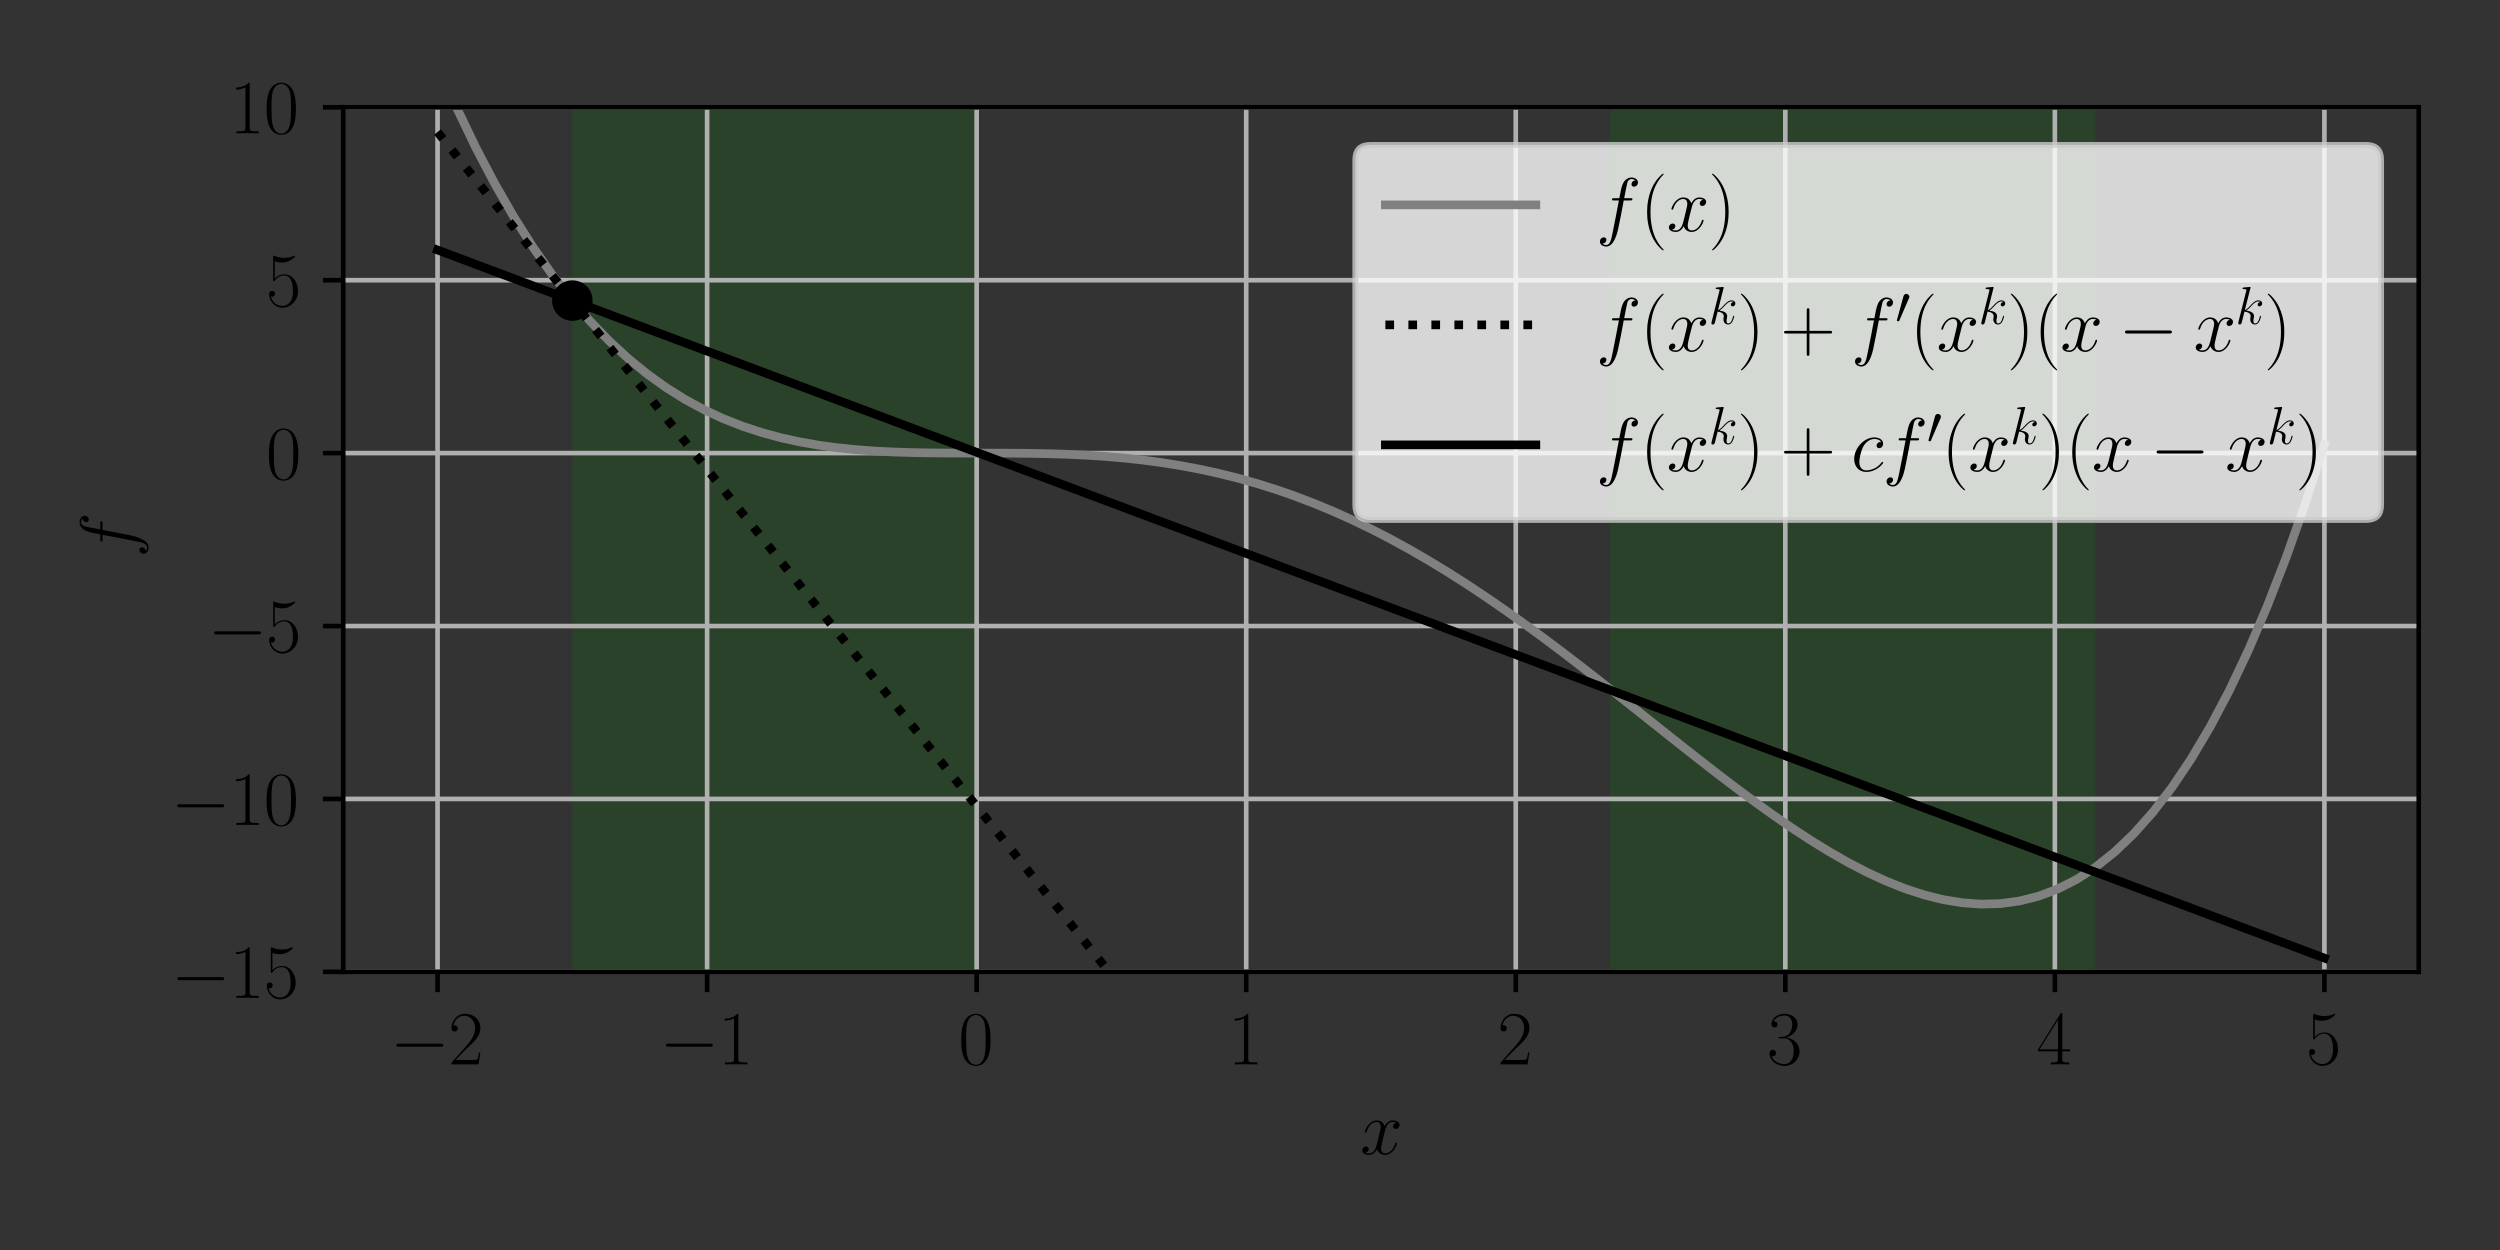 <?xml version="1.0" encoding="utf-8" standalone="no"?>
<!DOCTYPE svg PUBLIC "-//W3C//DTD SVG 1.1//EN"
  "http://www.w3.org/Graphics/SVG/1.1/DTD/svg11.dtd">
<svg xmlns:xlink="http://www.w3.org/1999/xlink" width="432pt" height="216pt" viewBox="0 0 432 216" xmlns="http://www.w3.org/2000/svg" version="1.1">
 <rect x="0" y="0" width="432" height="216" fill="#333333" stroke="none"/>
 <defs>
  <style type="text/css">*{stroke-linejoin: round; stroke-linecap: butt}</style>
 </defs>
 <g id="figure_1">
  <g id="patch_1">
   <path d="M 0 216 
L 432 216 
L 432 0 
L 0 0 
L 0 216 
z
" style="fill: none"/>
  </g>
  <g id="axes_1">
   <g id="patch_2">
    <path d="M 59.307 167.935 
L 417.96 167.935 
L 417.96 18.537 
L 59.307 18.537 
L 59.307 167.935 
z
" style="fill: none"/>
   </g>
   <g id="patch_3">
    <path d="M 98.899 167.935 
L 168.766 167.935 
L 168.766 18.537 
L 98.899 18.537 
z
" clip-path="url(#p19816b35e7)" style="fill: #008000; opacity: 0.2"/>
   </g>
   <g id="patch_4">
    <path d="M 278.225 167.935 
L 362.066 167.935 
L 362.066 18.537 
L 278.225 18.537 
z
" clip-path="url(#p19816b35e7)" style="fill: #008000; opacity: 0.2"/>
   </g>
   <g id="matplotlib.axis_1">
    <g id="xtick_1">
     <g id="line2d_1">
      <path d="M 75.61 167.935 
L 75.61 18.537 
" clip-path="url(#p19816b35e7)" style="fill: none; stroke: #b0b0b0; stroke-width: 0.8; stroke-linecap: square"/>
     </g>
     <g id="line2d_2">
      <defs>
       <path id="m6d6a8ac3e9" d="M 0 0 
L 0 3.5 
" style="stroke: #000000; stroke-width: 0.8"/>
      </defs>
      <g>
       <use xlink:href="#m6d6a8ac3e9" x="75.61" y="167.935" style="stroke: #000000; stroke-width: 0.8"/>
      </g>
     </g>
     <g id="text_1">
      <!-- $\mathdefault{−2}$ -->
      <g transform="translate(67.403 183.929) scale(0.13 -0.13)">
       <defs>
        <path id="CMSY10-0" d="M 4218 1472 
C 4326 1472 4442 1472 4442 1600 
C 4442 1728 4326 1728 4218 1728 
L 755 1728 
C 646 1728 531 1728 531 1600 
C 531 1472 646 1472 755 1472 
L 4218 1472 
z
" transform="scale(0.016)"/>
        <path id="CMR17-32" d="M 2669 990 
L 2554 990 
C 2490 537 2438 460 2413 422 
C 2381 371 1920 371 1830 371 
L 602 371 
C 832 620 1280 1073 1824 1596 
C 2214 1966 2669 2400 2669 3033 
C 2669 3788 2067 4224 1395 4224 
C 691 4224 262 3603 262 3027 
C 262 2777 448 2745 525 2745 
C 589 2745 781 2783 781 3007 
C 781 3206 614 3264 525 3264 
C 486 3264 448 3257 422 3244 
C 544 3788 915 4057 1306 4057 
C 1862 4057 2227 3616 2227 3033 
C 2227 2477 1901 1998 1536 1583 
L 262 147 
L 262 0 
L 2515 0 
L 2669 990 
z
" transform="scale(0.016)"/>
       </defs>
       <use xlink:href="#CMSY10-0" transform="scale(0.996)"/>
       <use xlink:href="#CMR17-32" transform="translate(77.487 0) scale(0.996)"/>
      </g>
     </g>
    </g>
    <g id="xtick_2">
     <g id="line2d_3">
      <path d="M 122.188 167.935 
L 122.188 18.537 
" clip-path="url(#p19816b35e7)" style="fill: none; stroke: #b0b0b0; stroke-width: 0.8; stroke-linecap: square"/>
     </g>
     <g id="line2d_4">
      <g>
       <use xlink:href="#m6d6a8ac3e9" x="122.188" y="167.935" style="stroke: #000000; stroke-width: 0.8"/>
      </g>
     </g>
     <g id="text_2">
      <!-- $\mathdefault{−1}$ -->
      <g transform="translate(113.981 183.929) scale(0.13 -0.13)">
       <defs>
        <path id="CMR17-31" d="M 1702 4083 
C 1702 4217 1696 4224 1606 4224 
C 1357 3927 979 3833 621 3820 
C 602 3820 570 3820 563 3808 
C 557 3795 557 3782 557 3648 
C 755 3648 1088 3686 1344 3839 
L 1344 467 
C 1344 243 1331 166 781 166 
L 589 166 
L 589 0 
C 896 6 1216 12 1523 12 
C 1830 12 2150 6 2458 0 
L 2458 166 
L 2266 166 
C 1715 166 1702 236 1702 467 
L 1702 4083 
z
" transform="scale(0.016)"/>
       </defs>
       <use xlink:href="#CMSY10-0" transform="scale(0.996)"/>
       <use xlink:href="#CMR17-31" transform="translate(77.487 0) scale(0.996)"/>
      </g>
     </g>
    </g>
    <g id="xtick_3">
     <g id="line2d_5">
      <path d="M 168.766 167.935 
L 168.766 18.537 
" clip-path="url(#p19816b35e7)" style="fill: none; stroke: #b0b0b0; stroke-width: 0.8; stroke-linecap: square"/>
     </g>
     <g id="line2d_6">
      <g>
       <use xlink:href="#m6d6a8ac3e9" x="168.766" y="167.935" style="stroke: #000000; stroke-width: 0.8"/>
      </g>
     </g>
     <g id="text_3">
      <!-- $\mathdefault{0}$ -->
      <g transform="translate(165.596 183.929) scale(0.13 -0.13)">
       <defs>
        <path id="CMR17-30" d="M 2688 2038 
C 2688 2430 2682 3099 2413 3613 
C 2176 4063 1798 4224 1466 4224 
C 1158 4224 768 4082 525 3620 
C 269 3137 243 2539 243 2038 
C 243 1671 250 1112 448 623 
C 723 -39 1216 -128 1466 -128 
C 1760 -128 2208 -7 2470 604 
C 2662 1048 2688 1568 2688 2038 
z
M 1466 -26 
C 1056 -26 813 328 723 816 
C 653 1196 653 1749 653 2109 
C 653 2604 653 3015 736 3407 
C 858 3954 1216 4121 1466 4121 
C 1728 4121 2067 3947 2189 3420 
C 2272 3054 2278 2623 2278 2109 
C 2278 1691 2278 1176 2202 797 
C 2067 96 1690 -26 1466 -26 
z
" transform="scale(0.016)"/>
       </defs>
       <use xlink:href="#CMR17-30" transform="scale(0.996)"/>
      </g>
     </g>
    </g>
    <g id="xtick_4">
     <g id="line2d_7">
      <path d="M 215.344 167.935 
L 215.344 18.537 
" clip-path="url(#p19816b35e7)" style="fill: none; stroke: #b0b0b0; stroke-width: 0.8; stroke-linecap: square"/>
     </g>
     <g id="line2d_8">
      <g>
       <use xlink:href="#m6d6a8ac3e9" x="215.344" y="167.935" style="stroke: #000000; stroke-width: 0.8"/>
      </g>
     </g>
     <g id="text_4">
      <!-- $\mathdefault{1}$ -->
      <g transform="translate(212.174 183.929) scale(0.13 -0.13)">
       <use xlink:href="#CMR17-31" transform="scale(0.996)"/>
      </g>
     </g>
    </g>
    <g id="xtick_5">
     <g id="line2d_9">
      <path d="M 261.923 167.935 
L 261.923 18.537 
" clip-path="url(#p19816b35e7)" style="fill: none; stroke: #b0b0b0; stroke-width: 0.8; stroke-linecap: square"/>
     </g>
     <g id="line2d_10">
      <g>
       <use xlink:href="#m6d6a8ac3e9" x="261.923" y="167.935" style="stroke: #000000; stroke-width: 0.8"/>
      </g>
     </g>
     <g id="text_5">
      <!-- $\mathdefault{2}$ -->
      <g transform="translate(258.752 183.929) scale(0.13 -0.13)">
       <use xlink:href="#CMR17-32" transform="scale(0.996)"/>
      </g>
     </g>
    </g>
    <g id="xtick_6">
     <g id="line2d_11">
      <path d="M 308.501 167.935 
L 308.501 18.537 
" clip-path="url(#p19816b35e7)" style="fill: none; stroke: #b0b0b0; stroke-width: 0.8; stroke-linecap: square"/>
     </g>
     <g id="line2d_12">
      <g>
       <use xlink:href="#m6d6a8ac3e9" x="308.501" y="167.935" style="stroke: #000000; stroke-width: 0.8"/>
      </g>
     </g>
     <g id="text_6">
      <!-- $\mathdefault{3}$ -->
      <g transform="translate(305.331 183.929) scale(0.13 -0.13)">
       <defs>
        <path id="CMR17-33" d="M 1414 2176 
C 1984 2176 2234 1673 2234 1094 
C 2234 322 1824 25 1453 25 
C 1114 25 563 193 390 691 
C 422 678 454 678 486 678 
C 640 678 755 780 755 947 
C 755 1132 614 1216 486 1216 
C 378 1216 211 1164 211 927 
C 211 335 787 -128 1466 -128 
C 2176 -128 2720 432 2720 1087 
C 2720 1718 2208 2176 1600 2246 
C 2086 2347 2554 2776 2554 3353 
C 2554 3856 2048 4224 1472 4224 
C 890 4224 378 3862 378 3347 
C 378 3123 544 3084 627 3084 
C 762 3084 877 3167 877 3334 
C 877 3500 762 3584 627 3584 
C 602 3584 570 3584 544 3571 
C 730 3999 1235 4076 1459 4076 
C 1683 4076 2106 3966 2106 3347 
C 2106 3167 2080 2851 1862 2574 
C 1670 2329 1453 2316 1242 2297 
C 1210 2297 1062 2284 1037 2284 
C 992 2278 966 2272 966 2227 
C 966 2182 973 2176 1101 2176 
L 1414 2176 
z
" transform="scale(0.016)"/>
       </defs>
       <use xlink:href="#CMR17-33" transform="scale(0.996)"/>
      </g>
     </g>
    </g>
    <g id="xtick_7">
     <g id="line2d_13">
      <path d="M 355.079 167.935 
L 355.079 18.537 
" clip-path="url(#p19816b35e7)" style="fill: none; stroke: #b0b0b0; stroke-width: 0.8; stroke-linecap: square"/>
     </g>
     <g id="line2d_14">
      <g>
       <use xlink:href="#m6d6a8ac3e9" x="355.079" y="167.935" style="stroke: #000000; stroke-width: 0.8"/>
      </g>
     </g>
     <g id="text_7">
      <!-- $\mathdefault{4}$ -->
      <g transform="translate(351.909 183.929) scale(0.13 -0.13)">
       <defs>
        <path id="CMR17-34" d="M 2150 4147 
C 2150 4281 2144 4288 2029 4288 
L 128 1254 
L 128 1088 
L 1779 1088 
L 1779 460 
C 1779 230 1766 166 1318 166 
L 1197 166 
L 1197 0 
C 1402 12 1747 12 1965 12 
C 2182 12 2528 12 2733 0 
L 2733 166 
L 2611 166 
C 2163 166 2150 230 2150 460 
L 2150 1088 
L 2803 1088 
L 2803 1254 
L 2150 1254 
L 2150 4147 
z
M 1798 3723 
L 1798 1254 
L 256 1254 
L 1798 3723 
z
" transform="scale(0.016)"/>
       </defs>
       <use xlink:href="#CMR17-34" transform="scale(0.996)"/>
      </g>
     </g>
    </g>
    <g id="xtick_8">
     <g id="line2d_15">
      <path d="M 401.658 167.935 
L 401.658 18.537 
" clip-path="url(#p19816b35e7)" style="fill: none; stroke: #b0b0b0; stroke-width: 0.8; stroke-linecap: square"/>
     </g>
     <g id="line2d_16">
      <g>
       <use xlink:href="#m6d6a8ac3e9" x="401.658" y="167.935" style="stroke: #000000; stroke-width: 0.8"/>
      </g>
     </g>
     <g id="text_8">
      <!-- $\mathdefault{5}$ -->
      <g transform="translate(398.487 183.929) scale(0.13 -0.13)">
       <defs>
        <path id="CMR17-35" d="M 730 3750 
C 794 3724 1056 3641 1325 3641 
C 1920 3641 2246 3961 2432 4140 
C 2432 4191 2432 4224 2394 4224 
C 2387 4224 2374 4224 2323 4198 
C 2099 4102 1837 4032 1517 4032 
C 1325 4032 1037 4055 723 4191 
C 653 4224 640 4224 634 4224 
C 602 4224 595 4217 595 4090 
L 595 2231 
C 595 2113 595 2080 659 2080 
C 691 2080 704 2093 736 2139 
C 941 2435 1222 2560 1542 2560 
C 1766 2560 2246 2415 2246 1293 
C 2246 1087 2246 716 2054 422 
C 1894 159 1645 25 1370 25 
C 947 25 518 319 403 812 
C 429 806 480 793 506 793 
C 589 793 749 838 749 1036 
C 749 1209 627 1280 506 1280 
C 358 1280 262 1190 262 1011 
C 262 454 704 -128 1382 -128 
C 2042 -128 2669 441 2669 1267 
C 2669 2054 2170 2662 1549 2662 
C 1222 2662 947 2540 730 2304 
L 730 3750 
z
" transform="scale(0.016)"/>
       </defs>
       <use xlink:href="#CMR17-35" transform="scale(0.996)"/>
      </g>
     </g>
    </g>
    <g id="text_9">
     <!-- $x$ -->
     <g transform="translate(235.03 199.442) scale(0.13 -0.13)">
      <defs>
       <path id="CMMI12-78" d="M 3034 2624 
C 2829 2585 2752 2431 2752 2310 
C 2752 2156 2874 2105 2963 2105 
C 3155 2105 3290 2271 3290 2444 
C 3290 2694 2982 2816 2714 2816 
C 2323 2816 2106 2451 2048 2329 
C 1901 2790 1504 2816 1389 2816 
C 736 2816 390 1993 390 1849 
C 390 1823 416 1790 461 1790 
C 512 1790 525 1829 538 1855 
C 755 2572 1184 2687 1370 2687 
C 1658 2687 1715 2438 1715 2284 
C 1715 2143 1677 1993 1600 1678 
L 1382 778 
C 1286 390 1101 64 762 64 
C 730 64 570 64 435 126 
C 666 166 717 358 717 435 
C 717 563 621 640 499 640 
C 346 640 179 505 179 300 
C 179 57 480 -64 755 -64 
C 1062 -64 1280 153 1414 415 
C 1517 64 1837 -64 2074 -64 
C 2726 -64 3072 751 3072 896 
C 3072 929 3046 955 3008 955 
C 2950 955 2944 922 2925 870 
C 2752 300 2381 64 2093 64 
C 1869 64 1747 204 1747 467 
C 1747 607 1773 712 1875 1146 
L 2099 2039 
C 2195 2425 2413 2687 2707 2687 
C 2720 2687 2899 2687 3034 2624 
z
" transform="scale(0.016)"/>
      </defs>
      <use xlink:href="#CMMI12-78" transform="scale(0.996)"/>
     </g>
    </g>
   </g>
   <g id="matplotlib.axis_2">
    <g id="ytick_1">
     <g id="line2d_17">
      <path d="M 59.307 167.935 
L 417.96 167.935 
" clip-path="url(#p19816b35e7)" style="fill: none; stroke: #b0b0b0; stroke-width: 0.8; stroke-linecap: square"/>
     </g>
     <g id="line2d_18">
      <defs>
       <path id="m6c98065a5a" d="M 0 0 
L -3.5 0 
" style="stroke: #000000; stroke-width: 0.8"/>
      </defs>
      <g>
       <use xlink:href="#m6c98065a5a" x="59.307" y="167.935" style="stroke: #000000; stroke-width: 0.8"/>
      </g>
     </g>
     <g id="text_10">
      <!-- $\mathdefault{−15}$ -->
      <g transform="translate(29.552 172.432) scale(0.13 -0.13)">
       <use xlink:href="#CMSY10-0" transform="scale(0.996)"/>
       <use xlink:href="#CMR17-31" transform="translate(77.487 0) scale(0.996)"/>
       <use xlink:href="#CMR17-35" transform="translate(123.178 0) scale(0.996)"/>
      </g>
     </g>
    </g>
    <g id="ytick_2">
     <g id="line2d_19">
      <path d="M 59.307 138.056 
L 417.96 138.056 
" clip-path="url(#p19816b35e7)" style="fill: none; stroke: #b0b0b0; stroke-width: 0.8; stroke-linecap: square"/>
     </g>
     <g id="line2d_20">
      <g>
       <use xlink:href="#m6c98065a5a" x="59.307" y="138.056" style="stroke: #000000; stroke-width: 0.8"/>
      </g>
     </g>
     <g id="text_11">
      <!-- $\mathdefault{−10}$ -->
      <g transform="translate(29.552 142.553) scale(0.13 -0.13)">
       <use xlink:href="#CMSY10-0" transform="scale(0.996)"/>
       <use xlink:href="#CMR17-31" transform="translate(77.487 0) scale(0.996)"/>
       <use xlink:href="#CMR17-30" transform="translate(123.178 0) scale(0.996)"/>
      </g>
     </g>
    </g>
    <g id="ytick_3">
     <g id="line2d_21">
      <path d="M 59.307 108.176 
L 417.96 108.176 
" clip-path="url(#p19816b35e7)" style="fill: none; stroke: #b0b0b0; stroke-width: 0.8; stroke-linecap: square"/>
     </g>
     <g id="line2d_22">
      <g>
       <use xlink:href="#m6c98065a5a" x="59.307" y="108.176" style="stroke: #000000; stroke-width: 0.8"/>
      </g>
     </g>
     <g id="text_12">
      <!-- $\mathdefault{−5}$ -->
      <g transform="translate(35.893 112.673) scale(0.13 -0.13)">
       <use xlink:href="#CMSY10-0" transform="scale(0.996)"/>
       <use xlink:href="#CMR17-35" transform="translate(77.487 0) scale(0.996)"/>
      </g>
     </g>
    </g>
    <g id="ytick_4">
     <g id="line2d_23">
      <path d="M 59.307 78.296 
L 417.96 78.296 
" clip-path="url(#p19816b35e7)" style="fill: none; stroke: #b0b0b0; stroke-width: 0.8; stroke-linecap: square"/>
     </g>
     <g id="line2d_24">
      <g>
       <use xlink:href="#m6c98065a5a" x="59.307" y="78.296" style="stroke: #000000; stroke-width: 0.8"/>
      </g>
     </g>
     <g id="text_13">
      <!-- $\mathdefault{0}$ -->
      <g transform="translate(45.966 82.793) scale(0.13 -0.13)">
       <use xlink:href="#CMR17-30" transform="scale(0.996)"/>
      </g>
     </g>
    </g>
    <g id="ytick_5">
     <g id="line2d_25">
      <path d="M 59.307 48.417 
L 417.96 48.417 
" clip-path="url(#p19816b35e7)" style="fill: none; stroke: #b0b0b0; stroke-width: 0.8; stroke-linecap: square"/>
     </g>
     <g id="line2d_26">
      <g>
       <use xlink:href="#m6c98065a5a" x="59.307" y="48.417" style="stroke: #000000; stroke-width: 0.8"/>
      </g>
     </g>
     <g id="text_14">
      <!-- $\mathdefault{5}$ -->
      <g transform="translate(45.966 52.914) scale(0.13 -0.13)">
       <use xlink:href="#CMR17-35" transform="scale(0.996)"/>
      </g>
     </g>
    </g>
    <g id="ytick_6">
     <g id="line2d_27">
      <path d="M 59.307 18.537 
L 417.96 18.537 
" clip-path="url(#p19816b35e7)" style="fill: none; stroke: #b0b0b0; stroke-width: 0.8; stroke-linecap: square"/>
     </g>
     <g id="line2d_28">
      <g>
       <use xlink:href="#m6c98065a5a" x="59.307" y="18.537" style="stroke: #000000; stroke-width: 0.8"/>
      </g>
     </g>
     <g id="text_15">
      <!-- $\mathdefault{10}$ -->
      <g transform="translate(39.626 23.034) scale(0.13 -0.13)">
       <use xlink:href="#CMR17-31" transform="scale(0.996)"/>
       <use xlink:href="#CMR17-30" transform="translate(45.69 0) scale(0.996)"/>
      </g>
     </g>
    </g>
    <g id="text_16">
     <!-- $f$ -->
     <g transform="translate(23.034 96.362) rotate(-90) scale(0.13 -0.13)">
      <defs>
       <path id="CMMI12-66" d="M 2854 2566 
C 2982 2566 3034 2566 3034 2687 
C 3034 2752 2982 2752 2867 2752 
L 2349 2752 
C 2470 3398 2560 3846 2611 4051 
C 2650 4204 2784 4351 2950 4351 
C 3085 4351 3219 4294 3283 4236 
C 3034 4211 2957 4025 2957 3916 
C 2957 3788 3053 3712 3174 3712 
C 3302 3712 3494 3820 3494 4064 
C 3494 4332 3226 4480 2944 4480 
C 2669 4480 2400 4275 2272 4025 
C 2157 3801 2093 3573 1946 2752 
L 1517 2752 
C 1395 2752 1331 2752 1331 2636 
C 1331 2566 1370 2566 1498 2566 
L 1907 2566 
C 1792 1977 1530 545 1382 -132 
C 1274 -685 1178 -1152 858 -1152 
C 838 -1152 653 -1152 538 -1031 
C 864 -1005 864 -724 864 -717 
C 864 -589 768 -512 646 -512 
C 518 -512 326 -621 326 -865 
C 326 -1140 608 -1280 858 -1280 
C 1510 -1280 1779 -113 1850 203 
C 1965 691 2278 2376 2310 2566 
L 2854 2566 
z
" transform="scale(0.016)"/>
      </defs>
      <use xlink:href="#CMMI12-66" transform="scale(0.996)"/>
     </g>
    </g>
   </g>
   <g id="line2d_29">
    <path d="M 75.61 11.127 
L 78.903 18.601 
L 82.196 25.462 
L 85.49 31.741 
L 88.783 37.47 
L 92.077 42.679 
L 95.37 47.398 
L 98.663 51.655 
L 101.957 55.48 
L 105.25 58.899 
L 108.544 61.94 
L 111.837 64.629 
L 115.131 66.991 
L 118.424 69.051 
L 121.717 70.832 
L 125.011 72.359 
L 128.304 73.653 
L 131.598 74.737 
L 134.891 75.632 
L 138.184 76.357 
L 141.478 76.933 
L 144.771 77.379 
L 148.065 77.713 
L 151.358 77.953 
L 154.652 78.114 
L 157.945 78.215 
L 161.238 78.269 
L 164.532 78.291 
L 167.825 78.296 
L 171.119 78.297 
L 174.412 78.306 
L 177.705 78.335 
L 180.999 78.395 
L 184.292 78.496 
L 187.586 78.649 
L 190.879 78.862 
L 194.173 79.143 
L 197.466 79.499 
L 200.759 79.939 
L 204.053 80.467 
L 207.346 81.089 
L 210.64 81.809 
L 213.933 82.632 
L 217.226 83.561 
L 220.52 84.598 
L 223.813 85.745 
L 227.107 87.004 
L 230.4 88.373 
L 233.693 89.854 
L 236.987 91.444 
L 240.28 93.143 
L 243.574 94.947 
L 246.867 96.853 
L 250.161 98.858 
L 253.454 100.956 
L 256.747 103.143 
L 260.041 105.411 
L 263.334 107.755 
L 266.628 110.167 
L 269.921 112.638 
L 273.214 115.159 
L 276.508 117.722 
L 279.801 120.314 
L 283.095 122.926 
L 286.388 125.545 
L 289.682 128.159 
L 292.975 130.755 
L 296.268 133.318 
L 299.562 135.833 
L 302.855 138.286 
L 306.149 140.66 
L 309.442 142.939 
L 312.735 145.104 
L 316.029 147.137 
L 319.322 149.02 
L 322.616 150.733 
L 325.909 152.254 
L 329.202 153.564 
L 332.496 154.639 
L 335.789 155.459 
L 339.083 155.998 
L 342.376 156.233 
L 345.67 156.14 
L 348.963 155.692 
L 352.256 154.865 
L 355.55 153.63 
L 358.843 151.96 
L 362.137 149.827 
L 365.43 147.201 
L 368.723 144.054 
L 372.017 140.354 
L 375.31 136.07 
L 378.604 131.171 
L 381.897 125.623 
L 385.191 119.393 
L 388.484 112.448 
L 391.777 104.752 
L 395.071 96.27 
L 398.364 86.966 
L 401.658 76.802 
" clip-path="url(#p19816b35e7)" style="fill: none; stroke: #808080; stroke-width: 1.5; stroke-linecap: square"/>
   </g>
   <g id="line2d_30">
    <path d="M 75.61 22.81 
L 78.903 26.93 
L 82.196 31.049 
L 85.49 35.169 
L 88.783 39.289 
L 92.077 43.409 
L 95.37 47.528 
L 98.663 51.648 
L 101.957 55.768 
L 105.25 59.888 
L 108.544 64.008 
L 111.837 68.127 
L 115.131 72.247 
L 118.424 76.367 
L 121.717 80.487 
L 125.011 84.606 
L 128.304 88.726 
L 131.598 92.846 
L 134.891 96.966 
L 138.184 101.085 
L 141.478 105.205 
L 144.771 109.325 
L 148.065 113.445 
L 151.358 117.565 
L 154.652 121.684 
L 157.945 125.804 
L 161.238 129.924 
L 164.532 134.044 
L 167.825 138.163 
L 171.119 142.283 
L 174.412 146.403 
L 177.705 150.523 
L 180.999 154.642 
L 184.292 158.762 
L 187.586 162.882 
L 190.879 167.002 
L 194.173 171.122 
L 197.466 175.241 
L 200.759 179.361 
L 204.053 183.481 
L 207.346 187.601 
L 210.64 191.72 
L 213.933 195.84 
L 217.226 199.96 
L 220.52 204.08 
L 223.813 208.2 
L 227.107 212.319 
L 230.4 216.439 
L 230.848 217 
" clip-path="url(#p19816b35e7)" style="fill: none; stroke-dasharray: 1.5,2.475; stroke-dashoffset: 0; stroke: #000000; stroke-width: 1.5"/>
   </g>
   <g id="line2d_31">
    <path d="M 75.61 43.203 
L 78.903 44.439 
L 82.196 45.675 
L 85.49 46.91 
L 88.783 48.146 
L 92.077 49.382 
L 95.37 50.618 
L 98.663 51.854 
L 101.957 53.09 
L 105.25 54.326 
L 108.544 55.562 
L 111.837 56.798 
L 115.131 58.034 
L 118.424 59.27 
L 121.717 60.506 
L 125.011 61.742 
L 128.304 62.978 
L 131.598 64.214 
L 134.891 65.449 
L 138.184 66.685 
L 141.478 67.921 
L 144.771 69.157 
L 148.065 70.393 
L 151.358 71.629 
L 154.652 72.865 
L 157.945 74.101 
L 161.238 75.337 
L 164.532 76.573 
L 167.825 77.809 
L 171.119 79.045 
L 174.412 80.281 
L 177.705 81.517 
L 180.999 82.752 
L 184.292 83.988 
L 187.586 85.224 
L 190.879 86.46 
L 194.173 87.696 
L 197.466 88.932 
L 200.759 90.168 
L 204.053 91.404 
L 207.346 92.64 
L 210.64 93.876 
L 213.933 95.112 
L 217.226 96.348 
L 220.52 97.584 
L 223.813 98.82 
L 227.107 100.056 
L 230.4 101.291 
L 233.693 102.527 
L 236.987 103.763 
L 240.28 104.999 
L 243.574 106.235 
L 246.867 107.471 
L 250.161 108.707 
L 253.454 109.943 
L 256.747 111.179 
L 260.041 112.415 
L 263.334 113.651 
L 266.628 114.887 
L 269.921 116.123 
L 273.214 117.359 
L 276.508 118.594 
L 279.801 119.83 
L 283.095 121.066 
L 286.388 122.302 
L 289.682 123.538 
L 292.975 124.774 
L 296.268 126.01 
L 299.562 127.246 
L 302.855 128.482 
L 306.149 129.718 
L 309.442 130.954 
L 312.735 132.19 
L 316.029 133.426 
L 319.322 134.662 
L 322.616 135.898 
L 325.909 137.133 
L 329.202 138.369 
L 332.496 139.605 
L 335.789 140.841 
L 339.083 142.077 
L 342.376 143.313 
L 345.67 144.549 
L 348.963 145.785 
L 352.256 147.021 
L 355.55 148.257 
L 358.843 149.493 
L 362.137 150.729 
L 365.43 151.965 
L 368.723 153.201 
L 372.017 154.437 
L 375.31 155.672 
L 378.604 156.908 
L 381.897 158.144 
L 385.191 159.38 
L 388.484 160.616 
L 391.777 161.852 
L 395.071 163.088 
L 398.364 164.324 
L 401.658 165.56 
" clip-path="url(#p19816b35e7)" style="fill: none; stroke: #000000; stroke-width: 1.5; stroke-linecap: square"/>
   </g>
   <g id="line2d_32">
    <defs>
     <path id="m8c8f0025b1" d="M 0 3 
C 0.796 3 1.559 2.684 2.121 2.121 
C 2.684 1.559 3 0.796 3 0 
C 3 -0.796 2.684 -1.559 2.121 -2.121 
C 1.559 -2.684 0.796 -3 0 -3 
C -0.796 -3 -1.559 -2.684 -2.121 -2.121 
C -2.684 -1.559 -3 -0.796 -3 0 
C -3 0.796 -2.684 1.559 -2.121 2.121 
C -1.559 2.684 -0.796 3 0 3 
z
" style="stroke: #000000"/>
    </defs>
    <g clip-path="url(#p19816b35e7)">
     <use xlink:href="#m8c8f0025b1" x="98.899" y="51.942" style="stroke: #000000"/>
    </g>
   </g>
   <g id="patch_5">
    <path d="M 59.307 167.935 
L 59.307 18.537 
" style="fill: none; stroke: #000000; stroke-width: 0.8; stroke-linejoin: miter; stroke-linecap: square"/>
   </g>
   <g id="patch_6">
    <path d="M 417.96 167.935 
L 417.96 18.537 
" style="fill: none; stroke: #000000; stroke-width: 0.8; stroke-linejoin: miter; stroke-linecap: square"/>
   </g>
   <g id="patch_7">
    <path d="M 59.307 167.935 
L 417.96 167.935 
" style="fill: none; stroke: #000000; stroke-width: 0.8; stroke-linejoin: miter; stroke-linecap: square"/>
   </g>
   <g id="patch_8">
    <path d="M 59.307 18.537 
L 417.96 18.537 
" style="fill: none; stroke: #000000; stroke-width: 0.8; stroke-linejoin: miter; stroke-linecap: square"/>
   </g>
   <g id="legend_1">
    <g id="patch_9">
     <path d="M 236.794 89.856 
L 408.86 89.856 
Q 411.46 89.856 411.46 87.256 
L 411.46 27.637 
Q 411.46 25.037 408.86 25.037 
L 236.794 25.037 
Q 234.194 25.037 234.194 27.637 
L 234.194 87.256 
Q 234.194 89.856 236.794 89.856 
z
" style="fill: #ffffff; opacity: 0.8; stroke: #cccccc; stroke-linejoin: miter"/>
    </g>
    <g id="line2d_33">
     <path d="M 239.394 35.401 
L 252.394 35.401 
L 265.394 35.401 
" style="fill: none; stroke: #808080; stroke-width: 1.5; stroke-linecap: square"/>
    </g>
    <g id="text_17">
     <!-- $f(x)$ -->
     <g transform="translate(275.794 39.951) scale(0.13 -0.13)">
      <defs>
       <path id="CMR17-28" d="M 1958 -1562 
C 1958 -1556 1958 -1543 1939 -1524 
C 1645 -1223 858 -403 858 1596 
C 858 3595 1632 4408 1946 4729 
C 1946 4735 1958 4748 1958 4767 
C 1958 4787 1939 4800 1914 4800 
C 1843 4800 1299 4325 986 3620 
C 666 2909 576 2218 576 1603 
C 576 1141 621 360 1005 -467 
C 1312 -1133 1837 -1600 1914 -1600 
C 1946 -1600 1958 -1588 1958 -1562 
z
" transform="scale(0.016)"/>
       <path id="CMR17-29" d="M 1683 1596 
C 1683 2057 1638 2839 1254 3665 
C 947 4332 422 4800 346 4800 
C 326 4800 301 4793 301 4761 
C 301 4748 307 4742 314 4729 
C 621 4408 1402 3595 1402 1603 
C 1402 -396 627 -1210 314 -1530 
C 307 -1543 301 -1549 301 -1562 
C 301 -1594 326 -1600 346 -1600 
C 416 -1600 960 -1127 1274 -422 
C 1594 289 1683 981 1683 1596 
z
" transform="scale(0.016)"/>
      </defs>
      <use xlink:href="#CMMI12-66" transform="scale(0.996)"/>
      <use xlink:href="#CMR17-28" transform="translate(58.72 0) scale(0.996)"/>
      <use xlink:href="#CMMI12-78" transform="translate(94.001 0) scale(0.996)"/>
      <use xlink:href="#CMR17-29" transform="translate(149.435 0) scale(0.996)"/>
     </g>
    </g>
    <g id="line2d_34">
     <path d="M 239.394 56.134 
L 252.394 56.134 
L 265.394 56.134 
" style="fill: none; stroke-dasharray: 1.5,2.475; stroke-dashoffset: 0; stroke: #000000; stroke-width: 1.5"/>
    </g>
    <g id="text_18">
     <!-- $f(x^k) + f'(x^k) (x-x^k)$ -->
     <g transform="translate(275.794 60.684) scale(0.13 -0.13)">
      <defs>
       <path id="CMMI12-6b" d="M 1798 4255 
C 1805 4281 1818 4319 1818 4351 
C 1818 4416 1754 4416 1741 4416 
C 1734 4416 1504 4396 1389 4383 
C 1280 4377 1184 4364 1069 4358 
C 915 4345 870 4339 870 4223 
C 870 4159 934 4159 998 4159 
C 1325 4159 1325 4103 1325 4040 
C 1325 4014 1325 4002 1293 3888 
L 378 250 
C 352 153 352 141 352 102 
C 352 -39 461 -64 525 -64 
C 704 -64 742 76 794 275 
L 1094 1476 
C 1555 1425 1830 1232 1830 924 
C 1830 885 1830 860 1811 763 
C 1786 667 1786 590 1786 558 
C 1786 185 2029 -64 2355 -64 
C 2650 -64 2803 205 2854 295 
C 2989 532 3072 892 3072 917 
C 3072 949 3046 975 3008 975 
C 2950 975 2944 949 2918 847 
C 2829 513 2694 64 2368 64 
C 2240 64 2157 128 2157 372 
C 2157 494 2182 635 2208 731 
C 2234 847 2234 853 2234 930 
C 2234 1309 1894 1521 1306 1598 
C 1536 1739 1766 1989 1856 2086 
C 2221 2495 2470 2687 2765 2687 
C 2912 2687 2950 2655 2995 2624 
C 2758 2598 2669 2431 2669 2303 
C 2669 2150 2790 2099 2880 2099 
C 3053 2099 3206 2246 3206 2451 
C 3206 2634 3059 2816 2771 2816 
C 2419 2816 2131 2579 1677 2067 
C 1613 1989 1376 1746 1139 1656 
L 1798 4255 
z
" transform="scale(0.016)"/>
       <path id="CMR17-2b" d="M 2413 1472 
L 4109 1472 
C 4198 1472 4307 1472 4307 1580 
C 4307 1696 4205 1696 4109 1696 
L 2413 1696 
L 2413 3385 
C 2413 3475 2413 3584 2304 3584 
C 2189 3584 2189 3481 2189 3385 
L 2189 1696 
L 493 1696 
C 403 1696 294 1696 294 1587 
C 294 1472 397 1472 493 1472 
L 2189 1472 
L 2189 -194 
C 2189 -282 2189 -391 2298 -391 
C 2413 -391 2413 -289 2413 -194 
L 2413 1472 
z
" transform="scale(0.016)"/>
       <path id="CMSY10-30" d="M 1619 3048 
C 1651 3125 1677 3182 1677 3246 
C 1677 3430 1510 3584 1312 3584 
C 1133 3584 1018 3462 973 3297 
L 211 517 
C 211 505 186 435 186 428 
C 186 358 352 313 403 313 
C 442 313 448 332 486 415 
L 1619 3048 
z
" transform="scale(0.016)"/>
      </defs>
      <use xlink:href="#CMMI12-66" transform="scale(0.996)"/>
      <use xlink:href="#CMR17-28" transform="translate(58.72 0) scale(0.996)"/>
      <use xlink:href="#CMMI12-78" transform="translate(94.001 0) scale(0.996)"/>
      <use xlink:href="#CMMI12-6b" transform="translate(149.435 36.154) scale(0.697)"/>
      <use xlink:href="#CMR17-29" transform="translate(187.789 0) scale(0.996)"/>
      <use xlink:href="#CMR17-2b" transform="translate(245.208 0) scale(0.996)"/>
      <use xlink:href="#CMMI12-66" transform="translate(339.062 0) scale(0.996)"/>
      <use xlink:href="#CMSY10-30" transform="translate(397.783 36.154) scale(0.697)"/>
      <use xlink:href="#CMR17-28" transform="translate(417.459 0) scale(0.996)"/>
      <use xlink:href="#CMMI12-78" transform="translate(452.74 0) scale(0.996)"/>
      <use xlink:href="#CMMI12-6b" transform="translate(508.174 36.154) scale(0.697)"/>
      <use xlink:href="#CMR17-29" transform="translate(546.527 0) scale(0.996)"/>
      <use xlink:href="#CMR17-28" transform="translate(581.808 0) scale(0.996)"/>
      <use xlink:href="#CMMI12-78" transform="translate(617.089 0) scale(0.996)"/>
      <use xlink:href="#CMSY10-0" transform="translate(694.662 0) scale(0.996)"/>
      <use xlink:href="#CMMI12-78" transform="translate(794.289 0) scale(0.996)"/>
      <use xlink:href="#CMMI12-6b" transform="translate(849.723 36.154) scale(0.697)"/>
      <use xlink:href="#CMR17-29" transform="translate(888.076 0) scale(0.996)"/>
     </g>
    </g>
    <g id="line2d_35">
     <path d="M 239.394 76.868 
L 252.394 76.868 
L 265.394 76.868 
" style="fill: none; stroke: #000000; stroke-width: 1.5; stroke-linecap: square"/>
    </g>
    <g id="text_19">
     <!-- $f(x^k) + c f'(x^k) (x-x^k)$ -->
     <g transform="translate(275.794 81.418) scale(0.13 -0.13)">
      <defs>
       <path id="CMMI12-63" d="M 2502 2432 
C 2381 2432 2323 2432 2234 2355 
C 2195 2323 2125 2227 2125 2124 
C 2125 1996 2221 1919 2342 1919 
C 2496 1919 2669 2047 2669 2303 
C 2669 2591 2374 2816 1933 2816 
C 1094 2816 256 1932 256 1011 
C 256 446 602 -64 1254 -64 
C 2125 -64 2675 622 2675 706 
C 2675 745 2637 777 2611 777 
C 2592 777 2586 771 2528 712 
C 2118 161 1510 64 1267 64 
C 826 64 685 453 685 777 
C 685 1004 794 1634 1024 2073 
C 1190 2374 1536 2687 1939 2687 
C 2022 2687 2374 2676 2502 2432 
z
" transform="scale(0.016)"/>
      </defs>
      <use xlink:href="#CMMI12-66" transform="scale(0.996)"/>
      <use xlink:href="#CMR17-28" transform="translate(58.72 0) scale(0.996)"/>
      <use xlink:href="#CMMI12-78" transform="translate(94.001 0) scale(0.996)"/>
      <use xlink:href="#CMMI12-6b" transform="translate(149.435 36.154) scale(0.697)"/>
      <use xlink:href="#CMR17-29" transform="translate(187.789 0) scale(0.996)"/>
      <use xlink:href="#CMR17-2b" transform="translate(245.208 0) scale(0.996)"/>
      <use xlink:href="#CMMI12-63" transform="translate(339.062 0) scale(0.996)"/>
      <use xlink:href="#CMMI12-66" transform="translate(381.046 0) scale(0.996)"/>
      <use xlink:href="#CMSY10-30" transform="translate(439.766 36.154) scale(0.697)"/>
      <use xlink:href="#CMR17-28" transform="translate(459.442 0) scale(0.996)"/>
      <use xlink:href="#CMMI12-78" transform="translate(494.723 0) scale(0.996)"/>
      <use xlink:href="#CMMI12-6b" transform="translate(550.157 36.154) scale(0.697)"/>
      <use xlink:href="#CMR17-29" transform="translate(588.51 0) scale(0.996)"/>
      <use xlink:href="#CMR17-28" transform="translate(623.791 0) scale(0.996)"/>
      <use xlink:href="#CMMI12-78" transform="translate(659.072 0) scale(0.996)"/>
      <use xlink:href="#CMSY10-0" transform="translate(736.645 0) scale(0.996)"/>
      <use xlink:href="#CMMI12-78" transform="translate(836.272 0) scale(0.996)"/>
      <use xlink:href="#CMMI12-6b" transform="translate(891.706 36.154) scale(0.697)"/>
      <use xlink:href="#CMR17-29" transform="translate(930.059 0) scale(0.996)"/>
     </g>
    </g>
   </g>
  </g>
 </g>
 <defs>
  <clipPath id="p19816b35e7">
   <rect x="59.307" y="18.537" width="358.653" height="149.398"/>
  </clipPath>
 </defs>
</svg>
